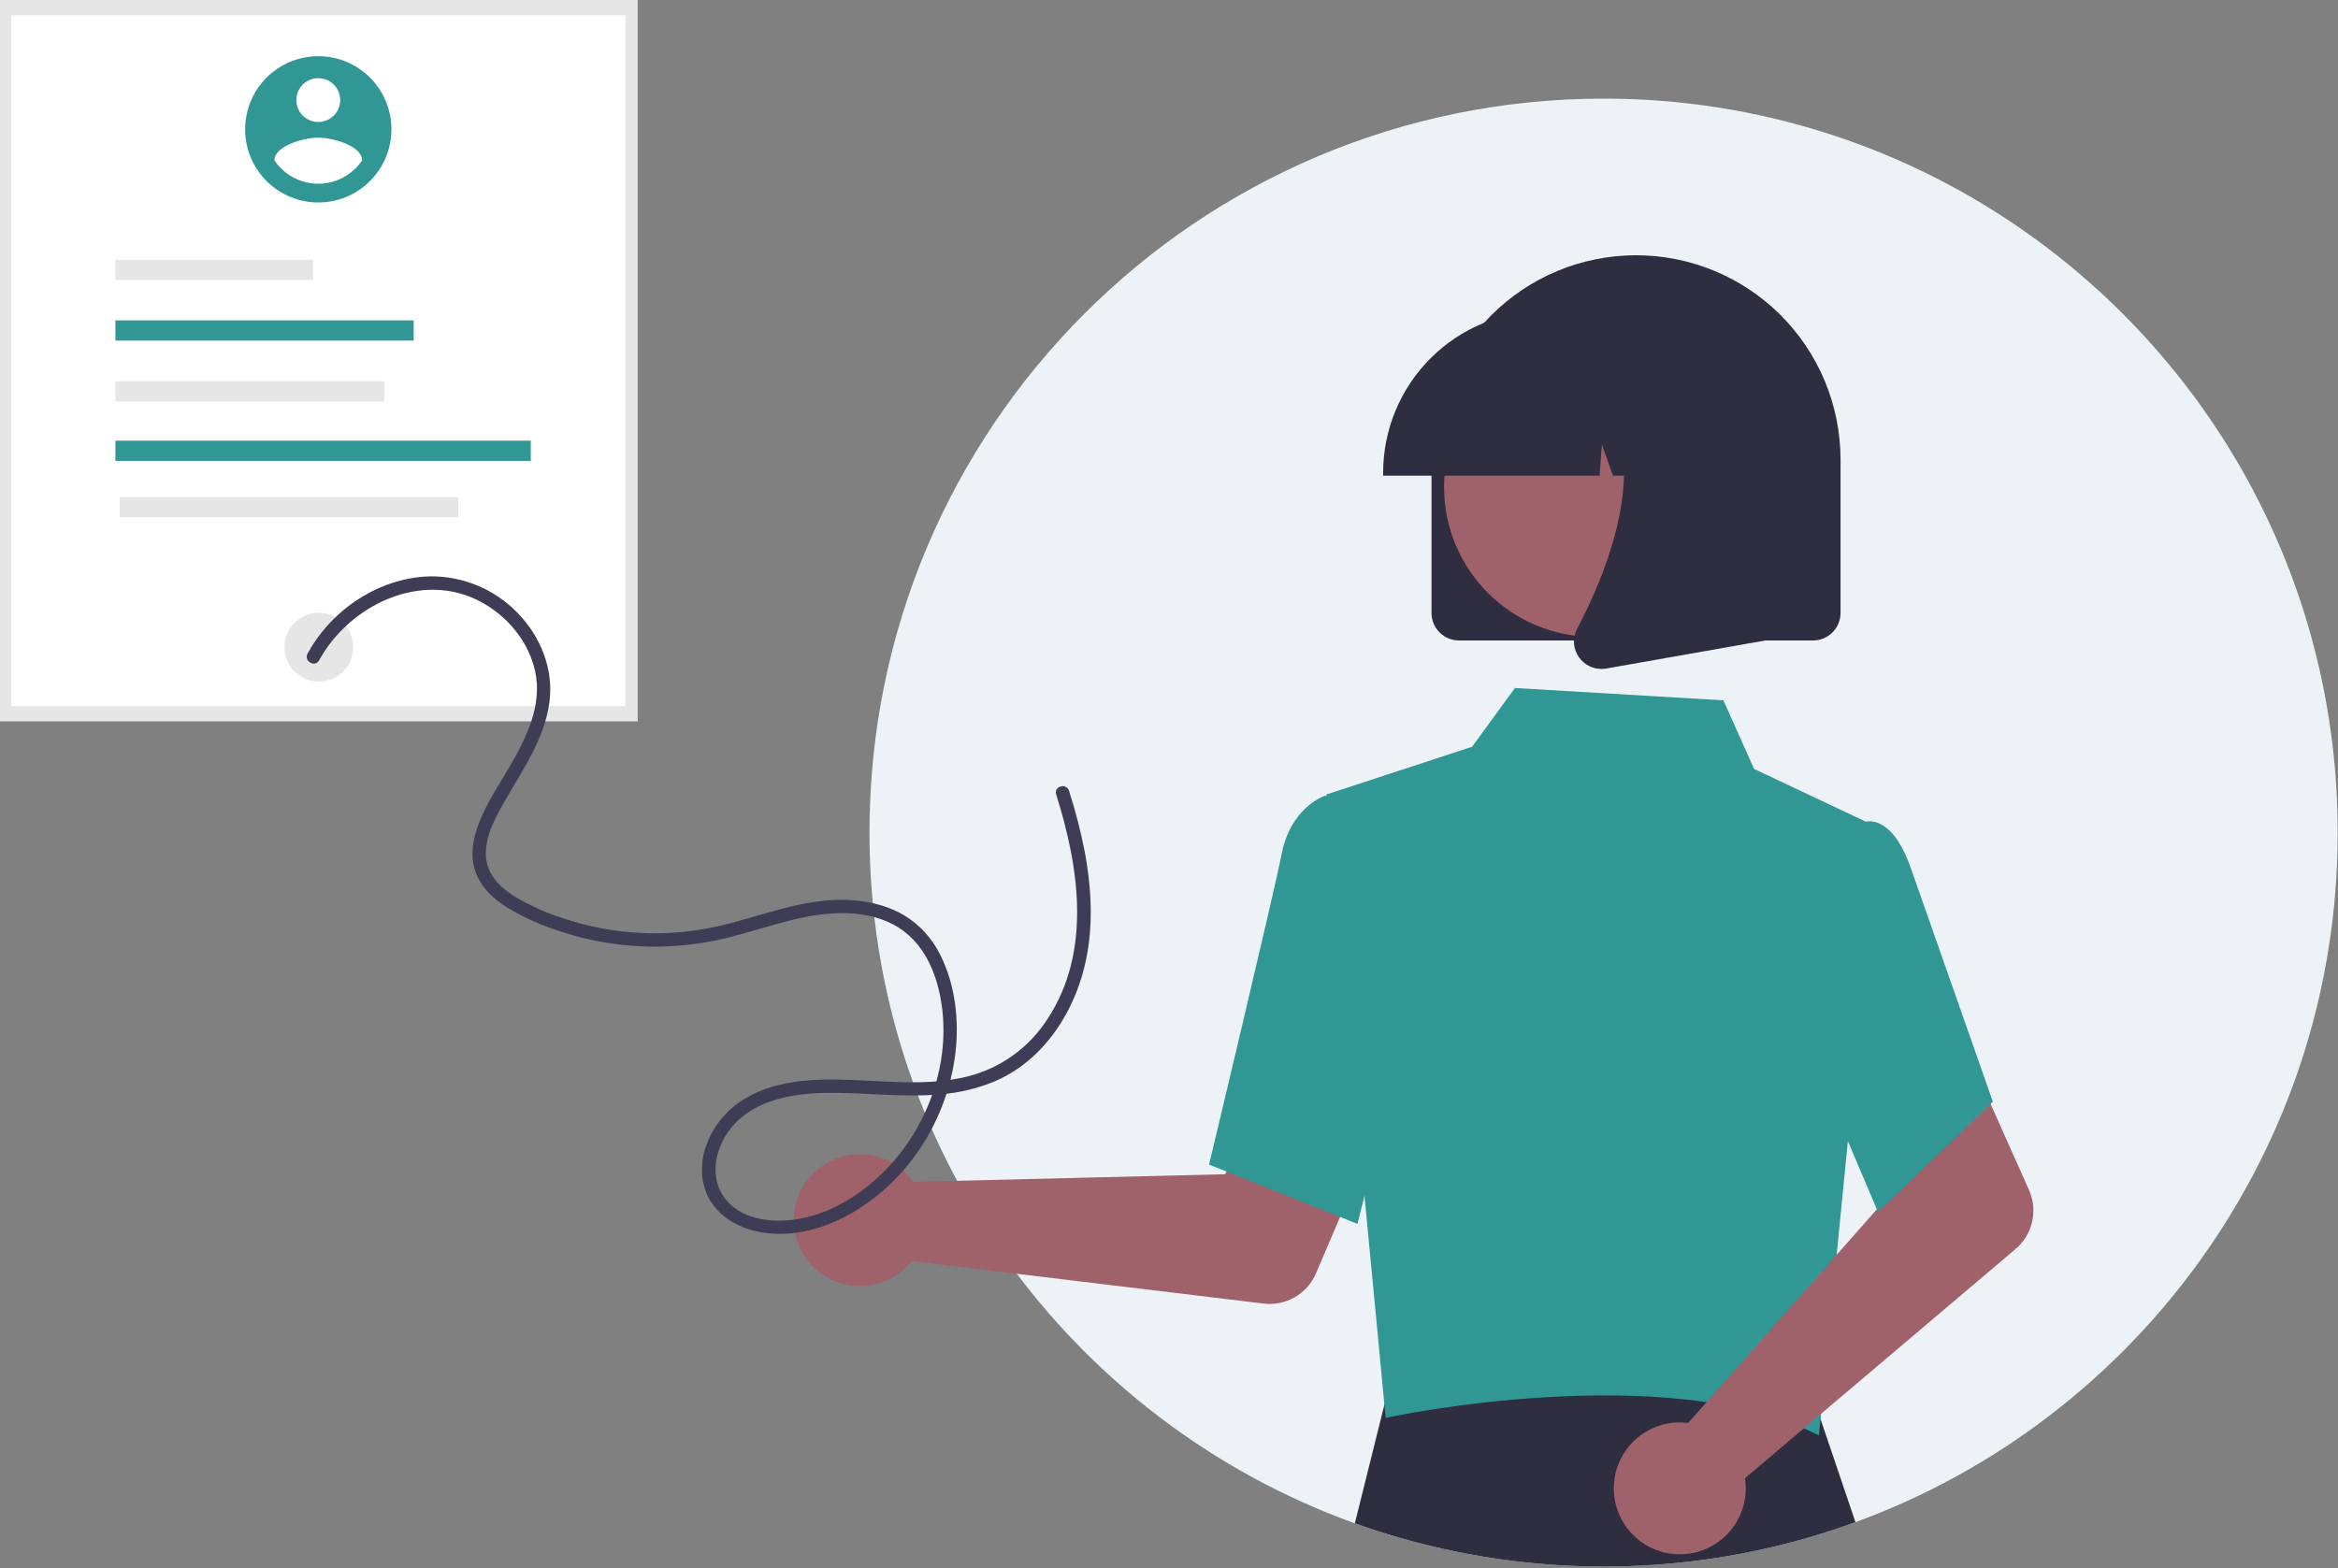 <svg width="1051" height="705" viewBox="0 0 1051 705" fill="none" xmlns="http://www.w3.org/2000/svg">
<rect x="0" y="0" width="1051" height="705" fill="#808080" stroke="none"/>
<g clip-path="url(#clip0_8_102)">
<path d="M1050.86 374.353C1050.86 516.823 960.562 638.213 834.082 684.403C814.841 691.443 794.98 696.656 774.762 699.973C719.14 709.095 662.111 703.916 609.042 684.923C481.762 639.113 390.802 517.313 390.862 374.283C390.862 192.103 538.612 44.353 720.862 44.353C789.74 44.253 856.908 65.801 912.872 105.953C996.422 165.813 1050.86 263.723 1050.86 374.353Z" fill="#EDF2F7"/>
<path d="M834.082 684.403C814.841 691.443 794.98 696.656 774.762 699.973C719.14 709.095 662.111 703.916 609.042 684.923L624.282 623.773L625.202 620.103L656.302 620.223L812.542 620.783L814.542 626.693L834.082 684.403Z" fill="#2F2E41"/>
<path d="M286.651 0H0V324.355H286.651V0Z" fill="#E6E6E6"/>
<path d="M281.039 6.862H5.111V317.494H281.039V6.862Z" fill="white"/>
<path d="M143.326 306.449C151.868 306.449 158.793 299.524 158.793 290.982C158.793 282.44 151.868 275.515 143.326 275.515C134.784 275.515 127.859 282.44 127.859 290.982C127.859 299.524 134.784 306.449 143.326 306.449Z" fill="#E6E6E6"/>
<path d="M140.713 116.819H51.876V125.907H140.713V116.819Z" fill="#E6E6E6"/>
<path d="M185.955 144.052H51.876V153.14H185.955V144.052Z" fill="#319795"/>
<path d="M172.794 171.456H51.876V180.544H172.794V171.456Z" fill="#E6E6E6"/>
<path d="M238.599 198.136H51.876V207.224H238.599V198.136Z" fill="#319795"/>
<path d="M205.992 223.545H53.817V232.633H205.992V223.545Z" fill="#E6E6E6"/>
<path d="M407.609 527.791C408.699 528.91 409.699 530.114 410.6 531.391L550.709 527.963L567.054 498.095L615.354 516.871L591.554 572.558C589.631 577.056 586.302 580.81 582.064 583.255C577.827 585.7 572.911 586.705 568.054 586.119L409.754 566.996C406.02 571.723 400.935 575.201 395.176 576.968C389.417 578.735 383.256 578.707 377.514 576.887C371.771 575.067 366.719 571.542 363.028 566.78C359.338 562.019 357.185 556.247 356.855 550.232C356.525 544.217 358.034 538.244 361.182 533.108C364.33 527.971 368.966 523.915 374.476 521.478C379.985 519.041 386.105 518.34 392.023 519.466C397.941 520.593 403.375 523.494 407.604 527.785L407.609 527.791Z" fill="#9F616A"/>
<path d="M596.189 357.241L661.758 335.752L681.016 309.341L774.732 314.887L788.491 345.707L838.463 369.32L830.783 511.944L817.645 645.421C750.087 610.438 624.006 637.109 622.902 637.543L596.189 357.241Z" fill="#319795"/>
<path d="M610.206 550.291L543.512 523.607L543.796 522.419C544.082 521.219 572.468 402.603 576.237 383.541C580.163 363.682 594.508 358.191 595.117 357.968L595.562 357.804L621.956 365.838L633.548 456.919L610.206 550.291Z" fill="#319795"/>
<path d="M754.211 639.554C755.774 639.516 757.338 639.603 758.888 639.812L851.635 534.74L840.847 502.454L887.455 479.802L912.11 535.115C914.102 539.583 914.59 544.577 913.502 549.347C912.414 554.117 909.809 558.405 906.076 561.568L784.426 664.641C785.353 670.593 784.446 676.686 781.825 682.11C779.204 687.534 774.995 692.032 769.755 695.005C764.516 697.978 758.496 699.286 752.496 698.754C746.495 698.222 740.799 695.876 736.164 692.028C731.53 688.18 728.177 683.012 726.551 677.212C724.925 671.412 725.103 665.254 727.062 659.557C729.021 653.861 732.668 648.896 737.518 645.323C742.367 641.749 748.19 639.737 754.211 639.554V639.554Z" fill="#9F616A"/>
<path d="M844.232 544.968L805.543 453.962L820.633 390.571L836.892 370.03C838.083 369.52 839.366 369.264 840.661 369.276C841.956 369.288 843.235 369.568 844.416 370.1C850.416 372.513 855.516 379.91 859.593 392.084L895.852 495.363L844.232 544.968Z" fill="#319795"/>
<path d="M643.503 275.619V207.009C643.463 194.935 645.801 182.972 650.385 171.803C654.968 160.633 661.707 150.475 670.215 141.91C678.724 133.344 688.837 126.539 699.976 121.881C711.115 117.224 723.062 114.807 735.136 114.767C747.209 114.727 759.172 117.065 770.342 121.648C781.512 126.232 791.669 132.97 800.235 141.479C808.8 149.988 815.606 160.101 820.263 171.24C824.92 182.379 827.338 194.326 827.378 206.399C827.379 206.603 827.379 206.806 827.378 207.009V275.619C827.374 278.893 826.072 282.032 823.757 284.347C821.441 286.663 818.302 287.965 815.028 287.969H655.853C652.579 287.965 649.439 286.663 647.124 284.347C644.809 282.032 643.507 278.893 643.503 275.619V275.619Z" fill="#2F2E41"/>
<path d="M716.548 286.37C753.775 286.37 783.953 256.192 783.953 218.965C783.953 181.738 753.775 151.56 716.548 151.56C679.321 151.56 649.143 181.738 649.143 218.965C649.143 256.192 679.321 286.37 716.548 286.37Z" fill="#9F616A"/>
<path d="M621.753 212.498C621.775 193.216 629.444 174.73 643.078 161.096C656.712 147.462 675.198 139.792 694.48 139.771H708.203C727.485 139.792 745.97 147.462 759.604 161.096C773.238 174.73 780.907 193.216 780.929 212.498V213.87H751.929L742.038 186.17L740.06 213.87H725.074L720.084 199.896L719.084 213.87H621.753V212.498Z" fill="#2F2E41"/>
<path d="M709.915 295.684C708.553 293.841 707.74 291.65 707.569 289.365C707.398 287.079 707.876 284.792 708.948 282.766C723.489 255.108 743.848 204.001 716.825 172.483L714.887 170.221H793.343V288.011L722.072 300.586C721.351 300.714 720.619 300.779 719.887 300.779C717.941 300.779 716.023 300.318 714.291 299.433C712.558 298.548 711.06 297.264 709.92 295.687L709.915 295.684Z" fill="#2F2E41"/>
<path d="M143.077 25.262C136.571 25.262 130.212 27.19 124.803 30.804C119.394 34.418 115.178 39.555 112.688 45.565C110.199 51.575 109.547 58.188 110.816 64.568C112.085 70.948 115.217 76.809 119.816 81.409C124.416 86.009 130.276 89.142 136.657 90.412C143.037 91.681 149.65 91.03 155.66 88.541C161.67 86.052 166.807 81.836 170.422 76.428C174.036 71.019 175.966 64.66 175.966 58.155V58.153C175.966 53.834 175.115 49.557 173.462 45.566C171.809 41.576 169.387 37.95 166.332 34.896C163.278 31.841 159.652 29.419 155.662 27.766C151.671 26.113 147.394 25.262 143.075 25.262H143.077ZM143.077 35.129C145.028 35.129 146.936 35.707 148.558 36.791C150.181 37.875 151.445 39.416 152.192 41.219C152.939 43.022 153.134 45.006 152.754 46.92C152.373 48.834 151.433 50.592 150.053 51.971C148.674 53.351 146.916 54.291 145.002 54.672C143.088 55.052 141.104 54.857 139.301 54.11C137.498 53.364 135.957 52.099 134.873 50.476C133.789 48.854 133.21 46.946 133.21 44.995C133.21 42.378 134.25 39.869 136.1 38.018C137.95 36.168 140.46 35.129 143.077 35.129V35.129ZM143.077 82.63C139.179 82.612 135.344 81.643 131.905 79.808C128.466 77.973 125.527 75.326 123.342 72.098C123.501 65.52 136.499 61.899 143.077 61.899C149.655 61.899 162.653 65.52 162.811 72.098C160.624 75.324 157.684 77.969 154.246 79.804C150.808 81.639 146.974 82.609 143.077 82.63Z" fill="#319795"/>
<path d="M143.459 296.911C157.009 272.08 189.469 256.355 216.022 270.529C227.974 276.908 237.475 288.192 240.491 301.529C243.991 317.022 236.616 331.795 229.003 344.811C224.871 351.876 220.343 358.797 216.923 366.249C213.382 373.966 210.851 382.885 213.517 391.28C215.917 398.843 221.935 404.344 228.525 408.387C235.798 412.68 243.535 416.136 251.586 418.687C268.159 424.199 285.641 426.461 303.071 425.348C311.734 424.759 320.324 423.371 328.731 421.2C337.674 418.92 346.45 416.03 355.408 413.8C370.364 410.085 387.417 408.238 401.599 415.7C415.377 422.952 421.543 438.119 423.45 452.874C426.972 480.12 416.169 508.394 396.664 527.474C387.306 536.628 375.53 544.191 362.704 547.285C351.513 549.985 337.143 549.812 328.237 541.446C318.299 532.109 320.637 517.137 328.53 507.286C338.605 494.717 355.673 491.698 370.904 491.392C388.23 491.044 405.54 493.624 422.856 492.02C431.308 491.362 439.601 489.362 447.424 486.094C454.301 483.069 460.574 478.824 465.939 473.565C476.629 463.179 483.839 449.343 487.424 434.957C491.741 417.657 490.8 399.475 487.449 382.098C485.663 373.138 483.363 364.287 480.561 355.591C479.404 351.921 473.609 353.491 474.775 357.186C485.095 389.91 490.849 427.749 470.91 458.132C462.659 471.017 449.804 480.27 434.967 484.005C417.71 488.294 399.602 486.174 382.058 485.536C365.376 484.929 347.058 485.584 332.758 495.3C321.027 503.269 312.822 518.427 316.368 532.737C319.787 546.537 333.049 553.537 346.313 554.615C360.23 555.749 373.925 551.078 385.613 543.774C409.926 528.581 426.092 501.861 429.475 473.532C431.238 458.771 429.444 442.871 422.75 429.473C419.223 422.22 413.733 416.102 406.903 411.812C400.093 407.637 392.227 405.582 384.327 404.855C366.379 403.202 349.135 409.364 332.109 414.078C323.412 416.601 314.496 418.303 305.481 419.161C296.731 419.886 287.931 419.743 279.209 418.733C270.555 417.712 262.026 415.819 253.752 413.083C245.644 410.577 237.882 407.067 230.644 402.636C224.259 398.553 218.737 392.705 218.423 384.736C218.082 376.095 222.439 368.012 226.583 360.727C234.77 346.336 244.883 332.26 247.018 315.413C248.888 300.676 242.958 286.151 232.718 275.64C227.586 270.305 221.408 266.087 214.57 263.25C207.732 260.414 200.383 259.019 192.981 259.155C177.788 259.59 163.241 266.197 152.066 276.344C146.524 281.38 141.86 287.304 138.266 293.874C136.415 297.265 141.594 300.296 143.447 296.902L143.459 296.911Z" fill="#3F3D56"/>
</g>
<defs>
<clipPath id="clip0_8_102">
<rect width="1050.86" height="704.353" fill="white"/>
</clipPath>
</defs>
</svg>
